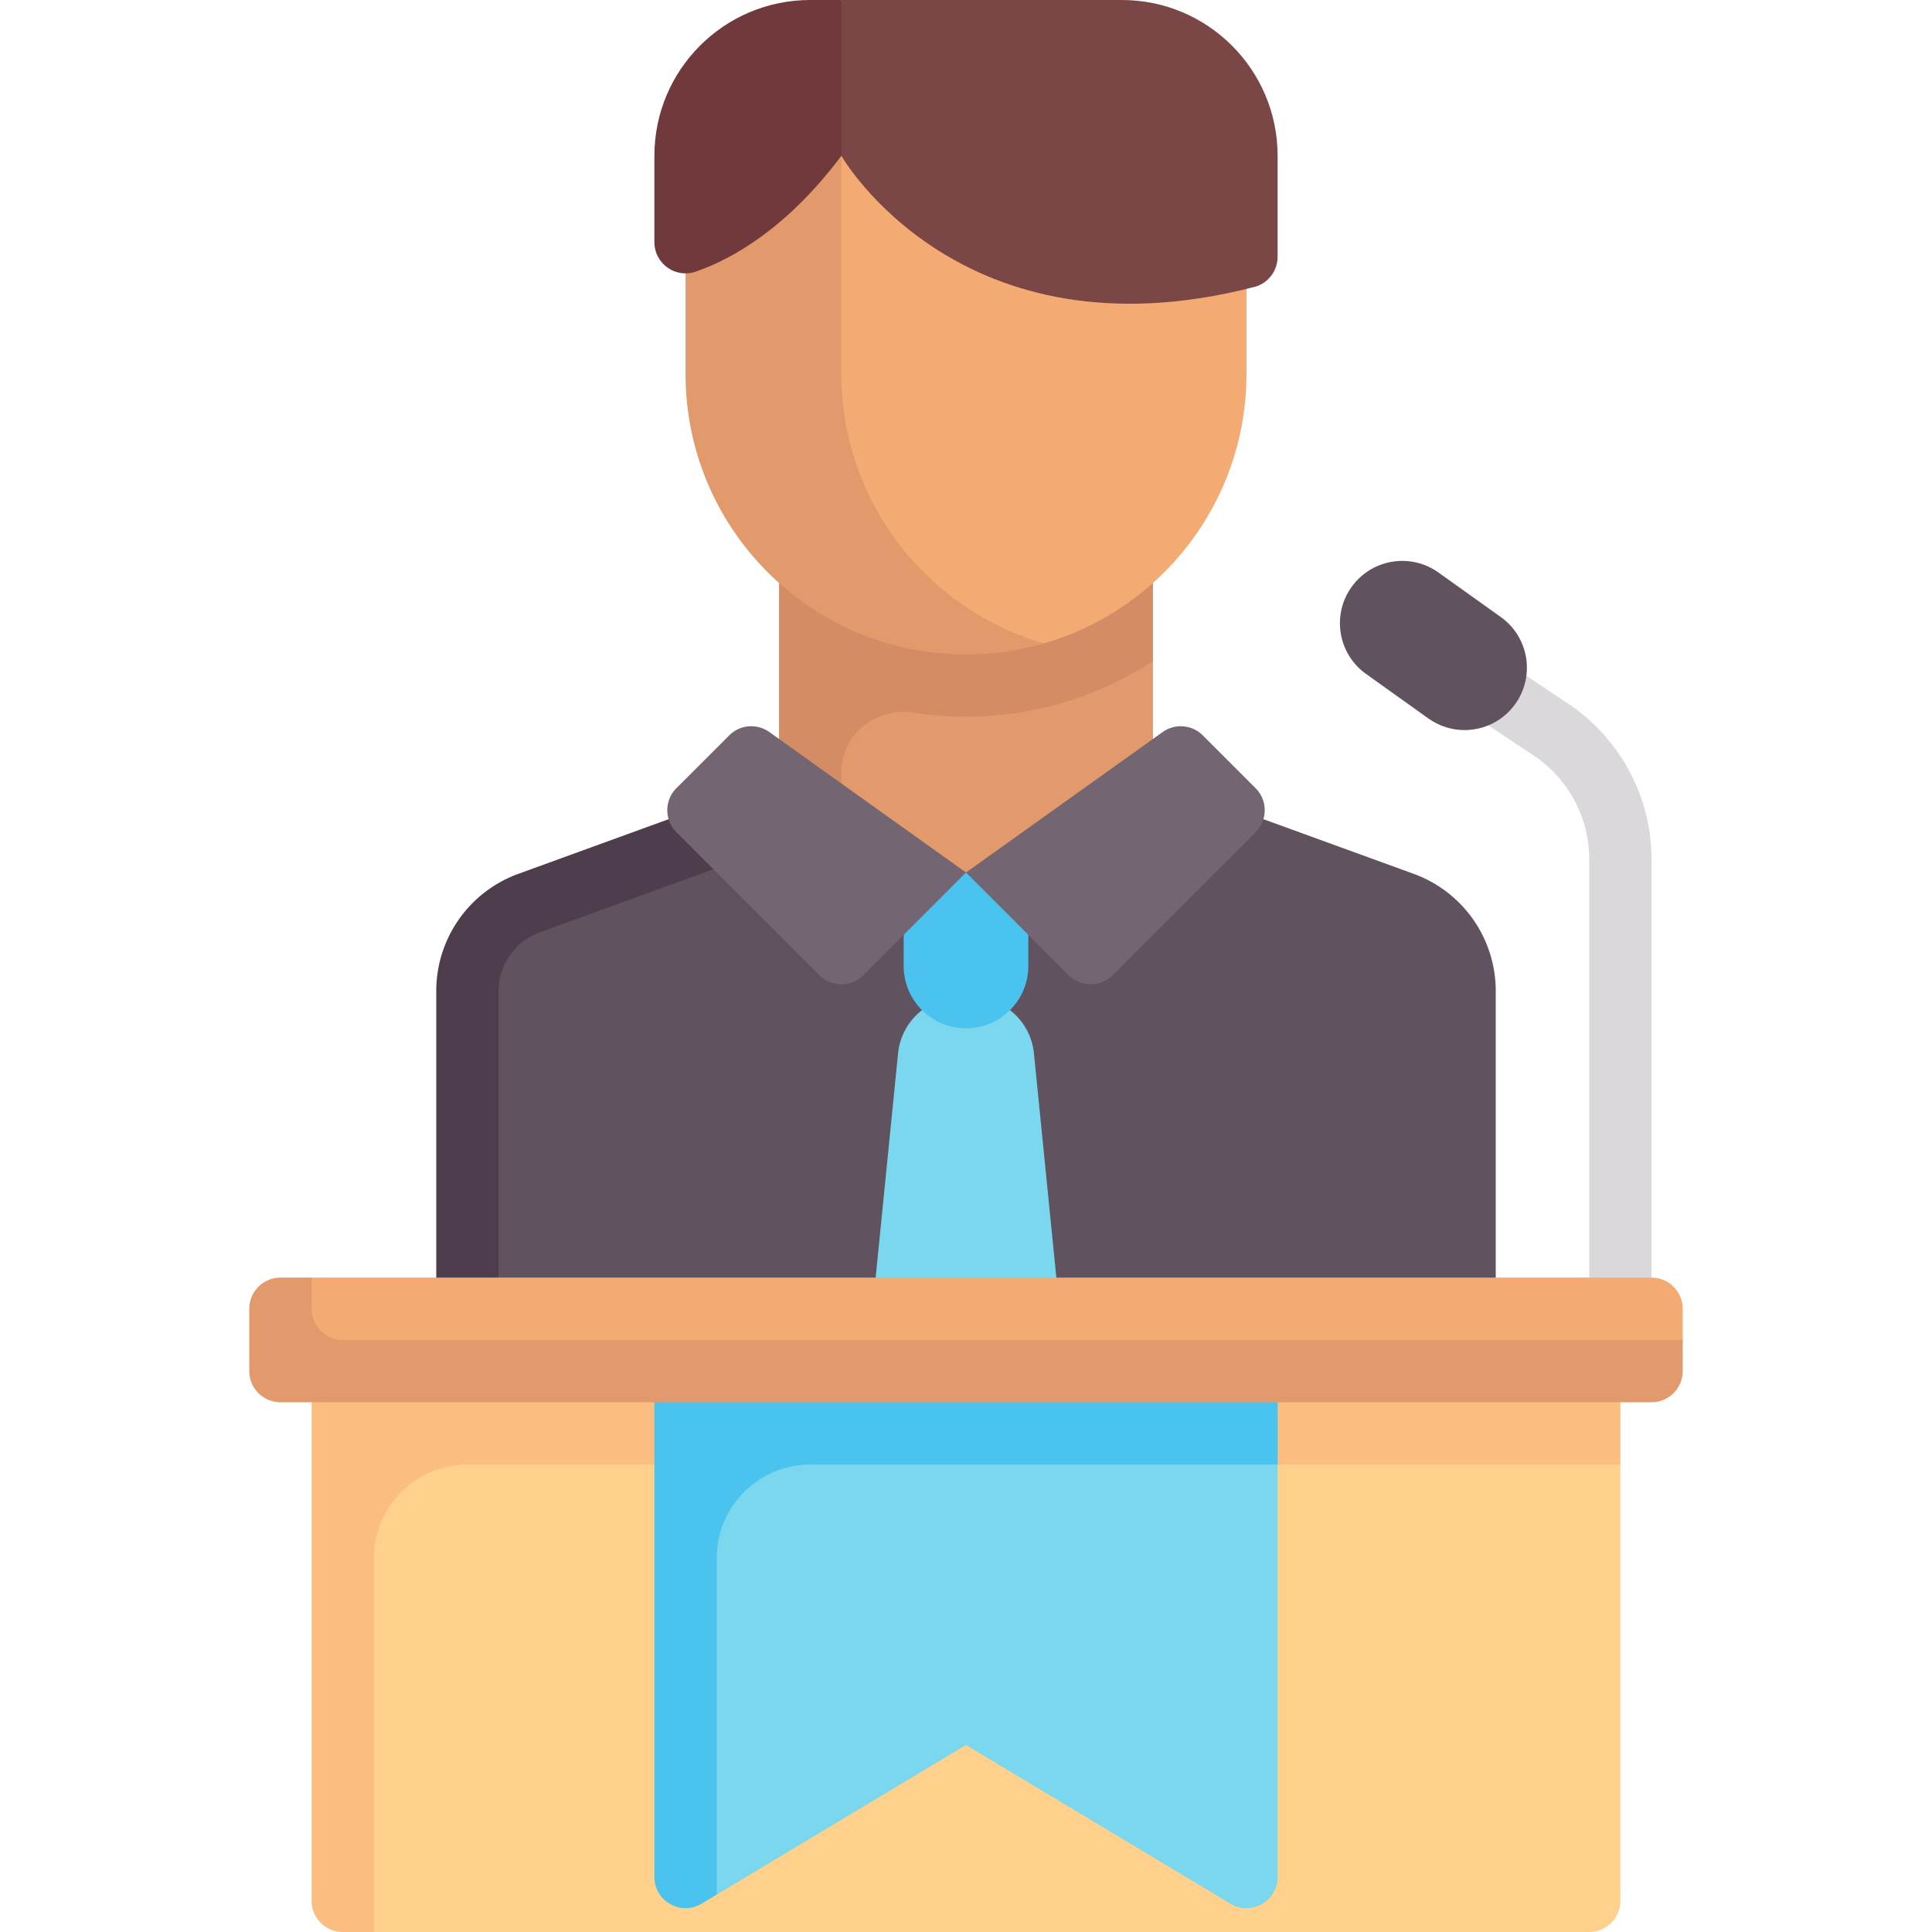 <svg viewBox="0 0 512 512" xmlns="http://www.w3.org/2000/svg"><g><path d="m416.71 187.234-23.653-15.782-9.161 13.742 23.435 15.629c8.661 6.194 13.831 16.242 13.831 26.879v119.137h16.516V227.702c-.001-15.96-7.759-31.033-20.968-40.468z" fill="#dbd8db"></path><path d="M211.778 175.175h93.77v64.308h-93.77z" fill="#e29a6c"></path><path d="M206.452 222.968h16.516v-18.211c0-10.175 9.212-17.455 19.266-15.888A89.344 89.344 0 0 0 256 189.936c18.294 0 35.292-5.456 49.548-14.76V132.13h-99.097v90.838z" fill="#d48c64"></path><path d="M256 172.083c-41.047 0-58.665-31.939-58.665-72.986V24.774h132.988v74.323c0 33.868-22.653 62.445-53.635 71.405-6.567 1.899-13.509 1.581-20.688 1.581z" fill="#f4aa73"></path><path d="M222.968 99.097V24.774h-41.29v74.323c0 41.047 33.275 74.323 74.323 74.323a74.526 74.526 0 0 0 20.688-2.917c-30.992-8.955-53.721-37.531-53.721-71.406z" fill="#e29a6c"></path><path d="M421.162 512H99.096a8.258 8.258 0 0 1-8.258-8.258V363.355h321.953l16.628 24.774v115.613a8.256 8.256 0 0 1-8.257 8.258z" fill="#ffd18d"></path><path d="M123.87 388.129h305.55v-24.774H82.581v140.387A8.258 8.258 0 0 0 90.839 512h8.258v-99.097c-.001-13.682 11.091-24.774 24.773-24.774z" fill="#fbbd80"></path><path d="m374.643 231.577-69.095-25.126L256 231.226l-45.757-20.983-69.095 25.126a33.032 33.032 0 0 0-21.744 31.043l5.388 88.685h271.595V262.62a33.03 33.03 0 0 0-21.744-31.043z" fill="#615260"></path><path d="m143 247.105 69.097-25.129-5.645-15.524-69.095 25.126a33.032 33.032 0 0 0-21.744 31.043v92.476h16.516v-92.476c0-6.919 4.371-13.153 10.871-15.516z" fill="#4e3d4d"></path><path d="M257.569 264.258h-3.138c-8.485 0-15.59 6.43-16.434 14.873l-6.771 67.708h49.548l-6.771-67.708c-.844-8.443-7.949-14.873-16.434-14.873z" fill="#7ad7ee"></path><path d="M437.677 363.355H82.581a8.258 8.258 0 0 1-8.258-8.258v-8.258a8.258 8.258 0 0 1 8.258-8.258h355.097a8.258 8.258 0 0 1 8.258 8.258v8.258a8.26 8.26 0 0 1-8.259 8.258z" fill="#f4aa73"></path><path d="M239.484 231.226V256c0 9.121 7.395 16.516 16.516 16.516s16.516-7.395 16.516-16.516v-24.774z" fill="#4bc3ef"></path><path d="M297.29 0h-74.323L209.28 27.974l13.687 13.316s31.403 54.955 109.517 34.736c3.601-.932 6.096-4.282 6.096-8.001V41.29C338.581 18.486 320.094 0 297.29 0z" fill="#7a4646"></path><path d="M388.117 193.476c-3.323 0-6.677-1-9.589-3.081l-16.516-11.798c-7.423-5.298-9.141-15.613-3.839-23.032 5.31-7.427 15.621-9.145 23.04-3.839l16.516 11.798c7.423 5.298 9.141 15.613 3.839 23.032-3.225 4.517-8.302 6.92-13.451 6.92z" fill="#615260"></path><path d="M183 363.355v134.059l6.936 4.676L256 462.452l70.074 42.044c5.504 3.302 12.507-.662 12.507-7.082V388.129l-17.011-24.774z" fill="#7ad7ee"></path><path d="M214.71 388.129h123.871v-24.774H173.419v134.06c0 6.419 7.002 10.384 12.507 7.081l4.01-2.406v-89.187c-.001-13.682 11.091-24.774 24.774-24.774z" fill="#4bc3ef"></path><path d="m256 231.226-52.114-37.224a8.258 8.258 0 0 0-10.639.881l-13.988 13.988a8.258 8.258 0 0 0 0 11.679l37.87 37.87a8.258 8.258 0 0 0 11.679 0zM256 231.226l52.114-37.224a8.258 8.258 0 0 1 10.639.881l13.988 13.988a8.258 8.258 0 0 1 0 11.679l-37.87 37.87a8.258 8.258 0 0 1-11.679 0z" fill="#736572"></path><path d="M90.839 355.097a8.258 8.258 0 0 1-8.258-8.258v-8.258h-8.258a8.258 8.258 0 0 0-8.258 8.258v16.516a8.258 8.258 0 0 0 8.258 8.258h363.355a8.258 8.258 0 0 0 8.258-8.258v-8.258z" fill="#e29a6c"></path><path d="M214.71 0c-22.804 0-41.29 18.486-41.29 41.29v22.872c0 5.694 5.586 9.692 10.964 7.822 9.532-3.314 24.058-11.326 38.585-30.694V0z" fill="#70393c"></path></g></svg>